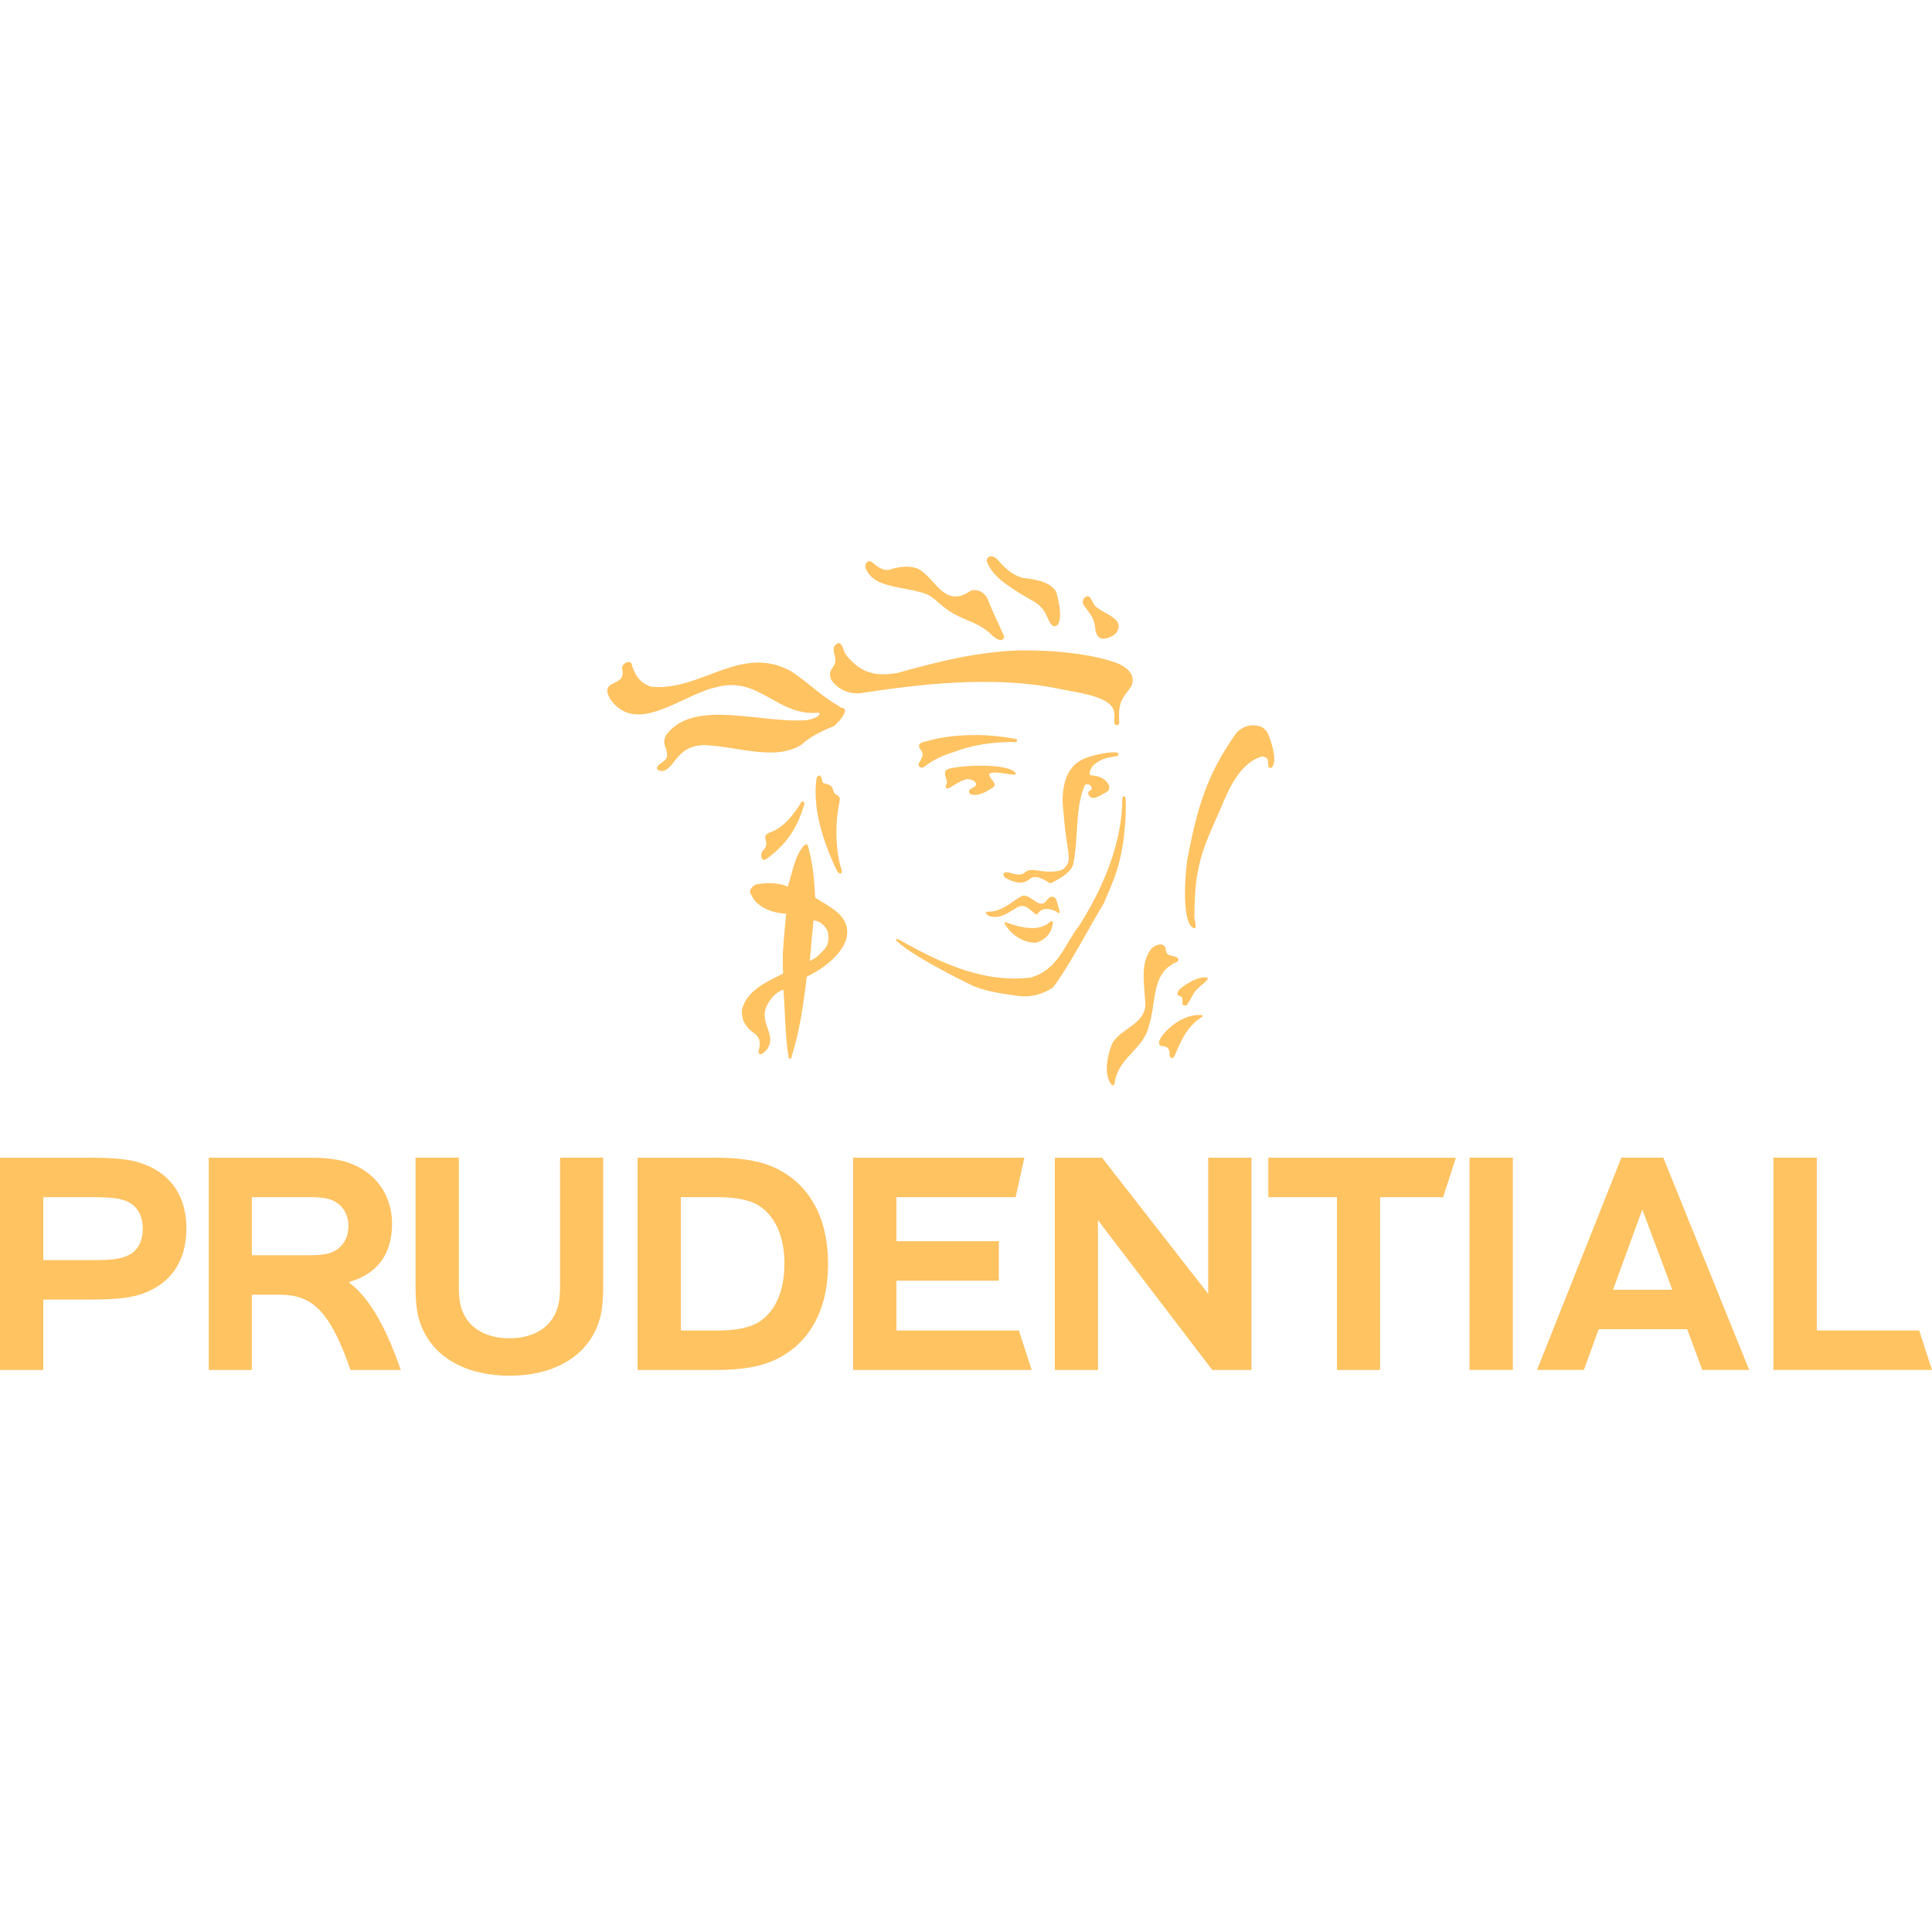 <svg id="SvgjsSvg1001" width="288" height="288" xmlns="http://www.w3.org/2000/svg" version="1.1" xmlns:xlink="http://www.w3.org/1999/xlink" xmlns:svgjs="http://svgjs.com/svgjs"><defs id="SvgjsDefs1002"></defs><g id="SvgjsG1008"><svg xmlns="http://www.w3.org/2000/svg" viewBox="0 0 424.407 180" width="288" height="288"><path fill="#ffc362" d="M186.546 22.473c3.182 3.482 6.363 3.84 10.518 3.179 9.547-2.673 17.179-4.546 26.54-4.98 7.408-.146 16.729.745 22.266 2.995 2.357 1.145 3.56 2.83 2.657 4.838-1.571 2.476-3.03 2.852-2.657 8.198-.074.417-1.051.731-1.121-.362.147-1.675.147-2.604-.789-3.663-2.168-2.195-7.598-2.787-11.789-3.662-13.998-2.775-29.68-1.023-43.45 1.097-2.959.093-4.98-1.323-6.138-3.005-1.125-2.938 1.83-2.209.633-5.92-.076-.344-.112-.651-.076-.907-.072-.377.601-1.177 1.123-1.238 1.234.457.448 1.552 2.283 3.43M184.301 32.932c.597.523 1.236.38 1.272.699.373.786-1.123 2.522-2.248 3.602-.897.384-4.787 1.813-7.258 4.154-5.914 3.737-14.522.219-21.712.075-3.218.29-4.603 1.328-6.926 4.477-1.121 1.144-1.571 1.423-2.727 1.082-.786-.343-.227-.873 0-1.161.669-.735 1.978-1.033 1.831-2.346 0-1.538-1.383-2.464 0-4.545 6.29-7.763 20.811-2.113 30.918-2.998 2.878-.644 2.954-1.693 2.132-1.613-8.871.809-12.912-8.271-22.347-5.569-7.336 1.547-17.515 10.887-23.24 2.494-2.475-4.6 3.776-2.268 2.652-6.618-.112-1.229 2.101-2.146 2.174-.694.673 2.116 1.834 4.025 4.344 4.681 10.963 1.026 19.611-9.525 30.691-3.363 3.631 2.436 6.585 5.408 10.444 7.643" class="colorEE3224 svgShape"></path><path d="M173.145 109.496c.113.501.563.945.862.059" fill="#ffc362" class="color000 svgShape"></path><path fill="#ffc362" d="M228.727 11.215c-.747-.757-1.123-.959-1.532-1.236-.899-.529-1.95-1.085-2.772-1.601-3.141-1.998-6.436-3.956-7.635-7.257-.113-1.345 1.422-1.437 2.209-.508 1.535 1.683 3.146 3.508 5.836 4.166 3.035.303 6.106.958 7.229 3.144.595 2.147 1.306 5.549.295 7.135-1.759 1.372-2.019-2.234-3.63-3.843M195.453 2.951c1.759-.655 4.194-.954 6.027-.289 3.703 1.613 5.616 8.402 10.93 5.416.223-.129.486-.275.709-.439 1.498-.629 3.106.237 3.82 1.682 1.271 3.4 3.703 8.023 3.663 8.49-.521 1.31-1.831.15-2.504-.291-2.695-2.824-5.618-3.211-8.762-4.98-2.318-1.32-3.777-3.204-5.5-4.097-4.903-2.036-12.013-1.097-13.734-6.007-.036-.875.3-1.24.9-1.394.823.065 2.13 2.304 4.451 1.909M241.042 11.296c1.686 1.315 4.826 2.204 4.713 4.224-.258 1.549-1.271 2-2.426 2.438-1.389.253-2.062.3-2.66-1.465-.149-2.854-1.271-3.953-2.395-5.467-.564-.864-.6-1.277.035-2.015 1.498-1.006 1.423 1.56 2.733 2.285M278.545 38.969c.822 1.942 2.244 6.334.672 7.548-1.459.025.451-2.402-2.02-2.53-5.428 1.463-8.087 9.277-9.06 11.441-4.077 9.172-5.728 12.495-5.763 23.955.078.695.563 2.201.113 2.34-2.886-.365-2.25-10.699-1.724-14.75 2.174-11.785 4.45-19.209 10.817-28.153.748-.805 2.054-1.678 3.438-1.678 1.541 0 2.701.243 3.527 1.827M223.149 40.144s.336.08.26.404c-.035.322-.26.253-.26.253-4.939-.091-9.549.644-13.698 2.212-5.395 1.745-6.142 3.346-6.93 3.448-2.241-.602 1.463-2.205-.405-4.116-.786-1.207.52-1.544 1.342-1.69 5.917-1.759 13.552-1.759 19.691-.511M245.646 43.291c.485.918-1.351.501-3.295 1.247-2.317 1.135-2.769 1.77-2.994 3.229-.11.743 1.646-.084 3.444 1.452.521.512 1.383 1.445.521 2.42-1.271.66-3.291 2.268-4.113.879-.748-1.357 1.424-.802.297-2.195-.297-.296-.786-.259-1.158-.145-2.287 4.976-1.352 12.077-2.659 17.716-.786 1.821-2.923 2.925-4.899 3.953-.642-.185-2.658-1.985-4.309-1.17-1.607 1.444-2.881 1.02-4.189.65-.822-.486-2.06-.586-1.836-1.683.937-.804 2.694.809 4.303.07.9-.705 1.236-.941 2.883-.728 1.835.295 4.458.593 5.988-.293 2.246-2.063.602-3.397 0-12.517-.112-.578-1.271-8.221 3.52-11.205 2.356-1.46 8.159-2.352 8.496-1.68M222.813 47.325c1.873 1.688-4.6-.647-5.499.507-.149 1.171 2.47 2.199.377 3.223-1.276.805-2.959 1.755-4.571 1.166-1.236-1.463 2.285-1.239 1.051-2.702-1.986-1.617-4.119.735-5.877 1.463-1.309-.092.077-.878-.372-1.828-.223-1.101-.863-1.981.519-2.495 4.156-.951 12.5-1.015 14.372.666M180.665 49.559c.378.552.678.184 1.801.826.522.414.522 1.27.899 1.698.56.652 1.528.182.896 2.625-.746 3.901-.709 9.178.227 12.843.184.757.67 1.731.297 2.094-.523.145-.713-.178-1.196-1.097-1.386-3.067-5.503-12.013-4.157-20.063.488-.432.974-.708 1.233 1.074" class="color77787B svgShape"></path><path fill="#ffc362" d="M247.254 53.175c.076.333.188 4.571-.521 9.606-1.013 6.863-2.918 10.045-4.229 13.384-3.521 5.862-6.744 12.224-10.558 17.718-.937 1.021-.224.518-.937 1.021-2.137 1.32-4.68 2.129-7.709 1.613-3.221-.447-6.738-.957-9.506-2.125 0 0-12.543-6.004-16.584-9.667 0 0-.486-.435-.335-.575.112-.138.335-.075.335-.075 8.349 4.606 17.97 9.737 29.12 8.485 6.217-1.754 7.602-7.467 10.815-11.562 5.058-7.913 9.435-18.123 9.397-27.824.003-.594.599-.639.712.001" class="color77787B svgShape"></path><path fill="#ffc362" d="M230.112 75.359c.713-.91 1.571-.683 1.949.137 0 0 .635 2.209.709 2.452.077.261-.109.667-.486.265-.336-.344-3.332-1.696-4.416.465-.265.021-.265-.059-.486-.169-.9-.509-2.283-2.749-4.379-1.097-1.387.728-3.293 2.405-5.692 1.613-.636-.315-.97-.685-.522-.959 3.369.146 5.354-2.271 7.862-3.506 2.017-.299 3.775 3.438 5.461.799M231.012 80.154c.148.021.3.186.3.186-.228 2.268-1.423 3.805-3.672 4.534-2.99.074-5.499-1.853-6.658-3.729 0 0-.265-.286-.3-.542-.038-.259.3-.196.3-.196 2.845 1.034 7.108 2.271 9.657-.067 0 0 .258-.203.373-.186M258.18 87.949s.863.327.638.809c-.11.282-.372.429-.71.538-5.203 2.505-4.041 8.527-5.727 13.881-1.159 5.13-6.816 6.959-7.521 12.523 0 .345-.376.942-.9.077-1.535-2.273-.635-6.154.226-8.426 1.758-3.953 8.271-4.389 7.334-10.172-.296-4.318-.896-8.283 1.535-11.14.899-.646 2.245-1.385 2.991 0 .111 1.684.598 1.469 2.134 1.91M265.22 92.562c.677.377-1.985 1.938-2.81 3.186-1.231 1.867-1.494 3.434-2.541 2.811-.264-.219.037-1.057-.264-1.725-.3-.326-1.607-.191-.561-1.636.49-.523 3.931-3.13 6.176-2.636M264.172 100.91c.111.219-.299.387-.299.387-3.147 2.053-4.527 5.255-5.84 8.462 0 0-.187.412-.449.457-.523.069-.637-.521-.637-.521.112-3.465-2.809-.932-2.281-3.295.858-1.979 4.899-5.928 9.244-5.635.001.003.188-.077.262.145M176.666 54.611c.149-.599-.34-1.254-.826-.347l-.038.15c-1.685 2.526-3.514 5.108-6.771 6.294-2.249.88.6 2.109-1.572 4.079-.413.466-.413 2.524.896 1.705 4.118-2.918 6.741-6.641 8.2-11.621M174.007 109.559c1.646-5.289 2.509-11.216 3.219-17.225 4.526-2.116 8.606-5.891 8.87-9.287.337-4.202-3.743-6-7.038-8.052-.151-4.103-.563-7.69-1.531-11.211 0 0-.074-.446-.374-.527-.15-.041-.486.212-.486.212-2.136 2.352-2.509 5.834-3.634 9.112-1.983-.958-4.679-.888-6.924-.515-.898.438-1.799 1.315-1.049 2.348 1.162 2.56 4.308 3.945 7.635 4.091-.3 3.444-.486 5.028-.709 8.396 0 .013-.077 2.515.036 4.783-3.891 1.908-7.935 3.736-9.021 7.836-.223 2.633 1.086 4.172 2.885 5.412 1.908 1.594.486 3.703.786 4.26.636.498.973-.103 1.909-.967 1.833-3.07-1.088-4.973-.527-8.344.264-1.408 1.914-4.092 4.041-4.68.377 4.734.377 9.822 1.05 14.297m8.607-27.264c.413 1.292.527 3.182-1.159 4.615-1.313 1.422-1.609 1.467-2.691 2.015.22-2.778.523-6.164.818-8.874 1.61.132 2.623 1.361 3.032 2.244" class="color77787B svgShape"></path><path d="M173.106 109.807c.114.493.561.95.86.063" fill="#ffc362" class="color000 svgShape"></path><path fill="#ffc362" d="M365.381 132.105h-9.209l-18.528 46.629h10.294l3.254-8.944h19.43l3.332 8.944h10.293m-29.911-17.617l6.438-17.626 6.586 17.626h-13.024zM170.34 134.372c-3.072-1.444-6.89-2.261-13.366-2.261h-16.915v46.631h16.915c6.477 0 10.294-.814 13.366-2.262 7.222-3.432 11.562-10.573 11.562-21.059-.001-10.473-4.34-17.619-11.562-21.049m-3.708 33.886c-1.723 1.086-4.787 1.812-8.608 1.812h-8.457v-29.283h8.457c3.821 0 6.886.725 8.608 1.811 4.23 2.617 5.689 7.861 5.689 12.826 0 4.972-1.459 10.215-5.689 12.834M225.021 132.107h-37.619v46.632h39.229l-2.808-8.671H196.91v-10.936h22.501v-8.678H196.91v-9.668h26.199M322.819 132.105h9.508v46.629h-9.508zM421.598 170.064h-22.5v-37.959h-9.508v46.629h34.817M274.913 132.107h-9.506v29.914l-23.315-29.914h-10.368v46.632h9.467v-32.896l25.115 32.896h8.607M31.93 133.645c-2.734-1.086-5.729-1.535-12.765-1.535H0v46.631h9.508v-15.457h9.657c7.036 0 10.03-.45 12.765-1.532 5.95-2.353 9.021-7.319 9.021-14.099 0-6.688-3.071-11.658-9.021-14.008m-4.081 20.064c-1.271.54-2.735.902-7.671.902H9.508v-13.829h10.67c4.936 0 6.399.36 7.671.905 2.509 1.084 3.519 3.435 3.519 6.058-.001 2.612-1.011 4.877-3.519 5.964M76.731 159.581v-.183c5.691-1.623 9.395-5.603 9.395-12.828 0-5.243-2.618-10.125-7.862-12.655-2.241-1.082-5.05-1.808-10.177-1.808H45.852v46.631h9.471v-16.536h5.687c2.436 0 4.083.271 5.616.903 4.153 1.715 7.149 6.326 10.37 15.633h11.041c-2.807-8.218-6.515-15.633-11.306-19.157m-3.443-6.871c-1.051.544-2.51.824-5.388.824H55.322v-12.752H67.9c2.878 0 4.337.272 5.388.812 2.171 1.088 3.258 3.163 3.258 5.52 0 2.437-1.087 4.517-3.258 5.596M319.825 132.107h-41.207v8.679h15.084v37.953h9.466v-37.953h13.85M111.913 180c9.131 0 16.691-3.704 19.501-11.389.638-1.713 1.086-3.969 1.086-8.219v-28.287h-9.471V160.3c0 2.98-.378 4.52-.937 5.784-1.686 3.979-5.767 5.698-10.18 5.698-4.458 0-8.499-1.721-10.221-5.698-.559-1.267-.899-2.804-.899-5.784v-28.195h-9.507v28.287c0 4.25.449 6.506 1.086 8.219 2.81 7.685 10.408 11.389 19.542 11.389" class="colorEE3224 svgShape"></path></svg></g></svg>